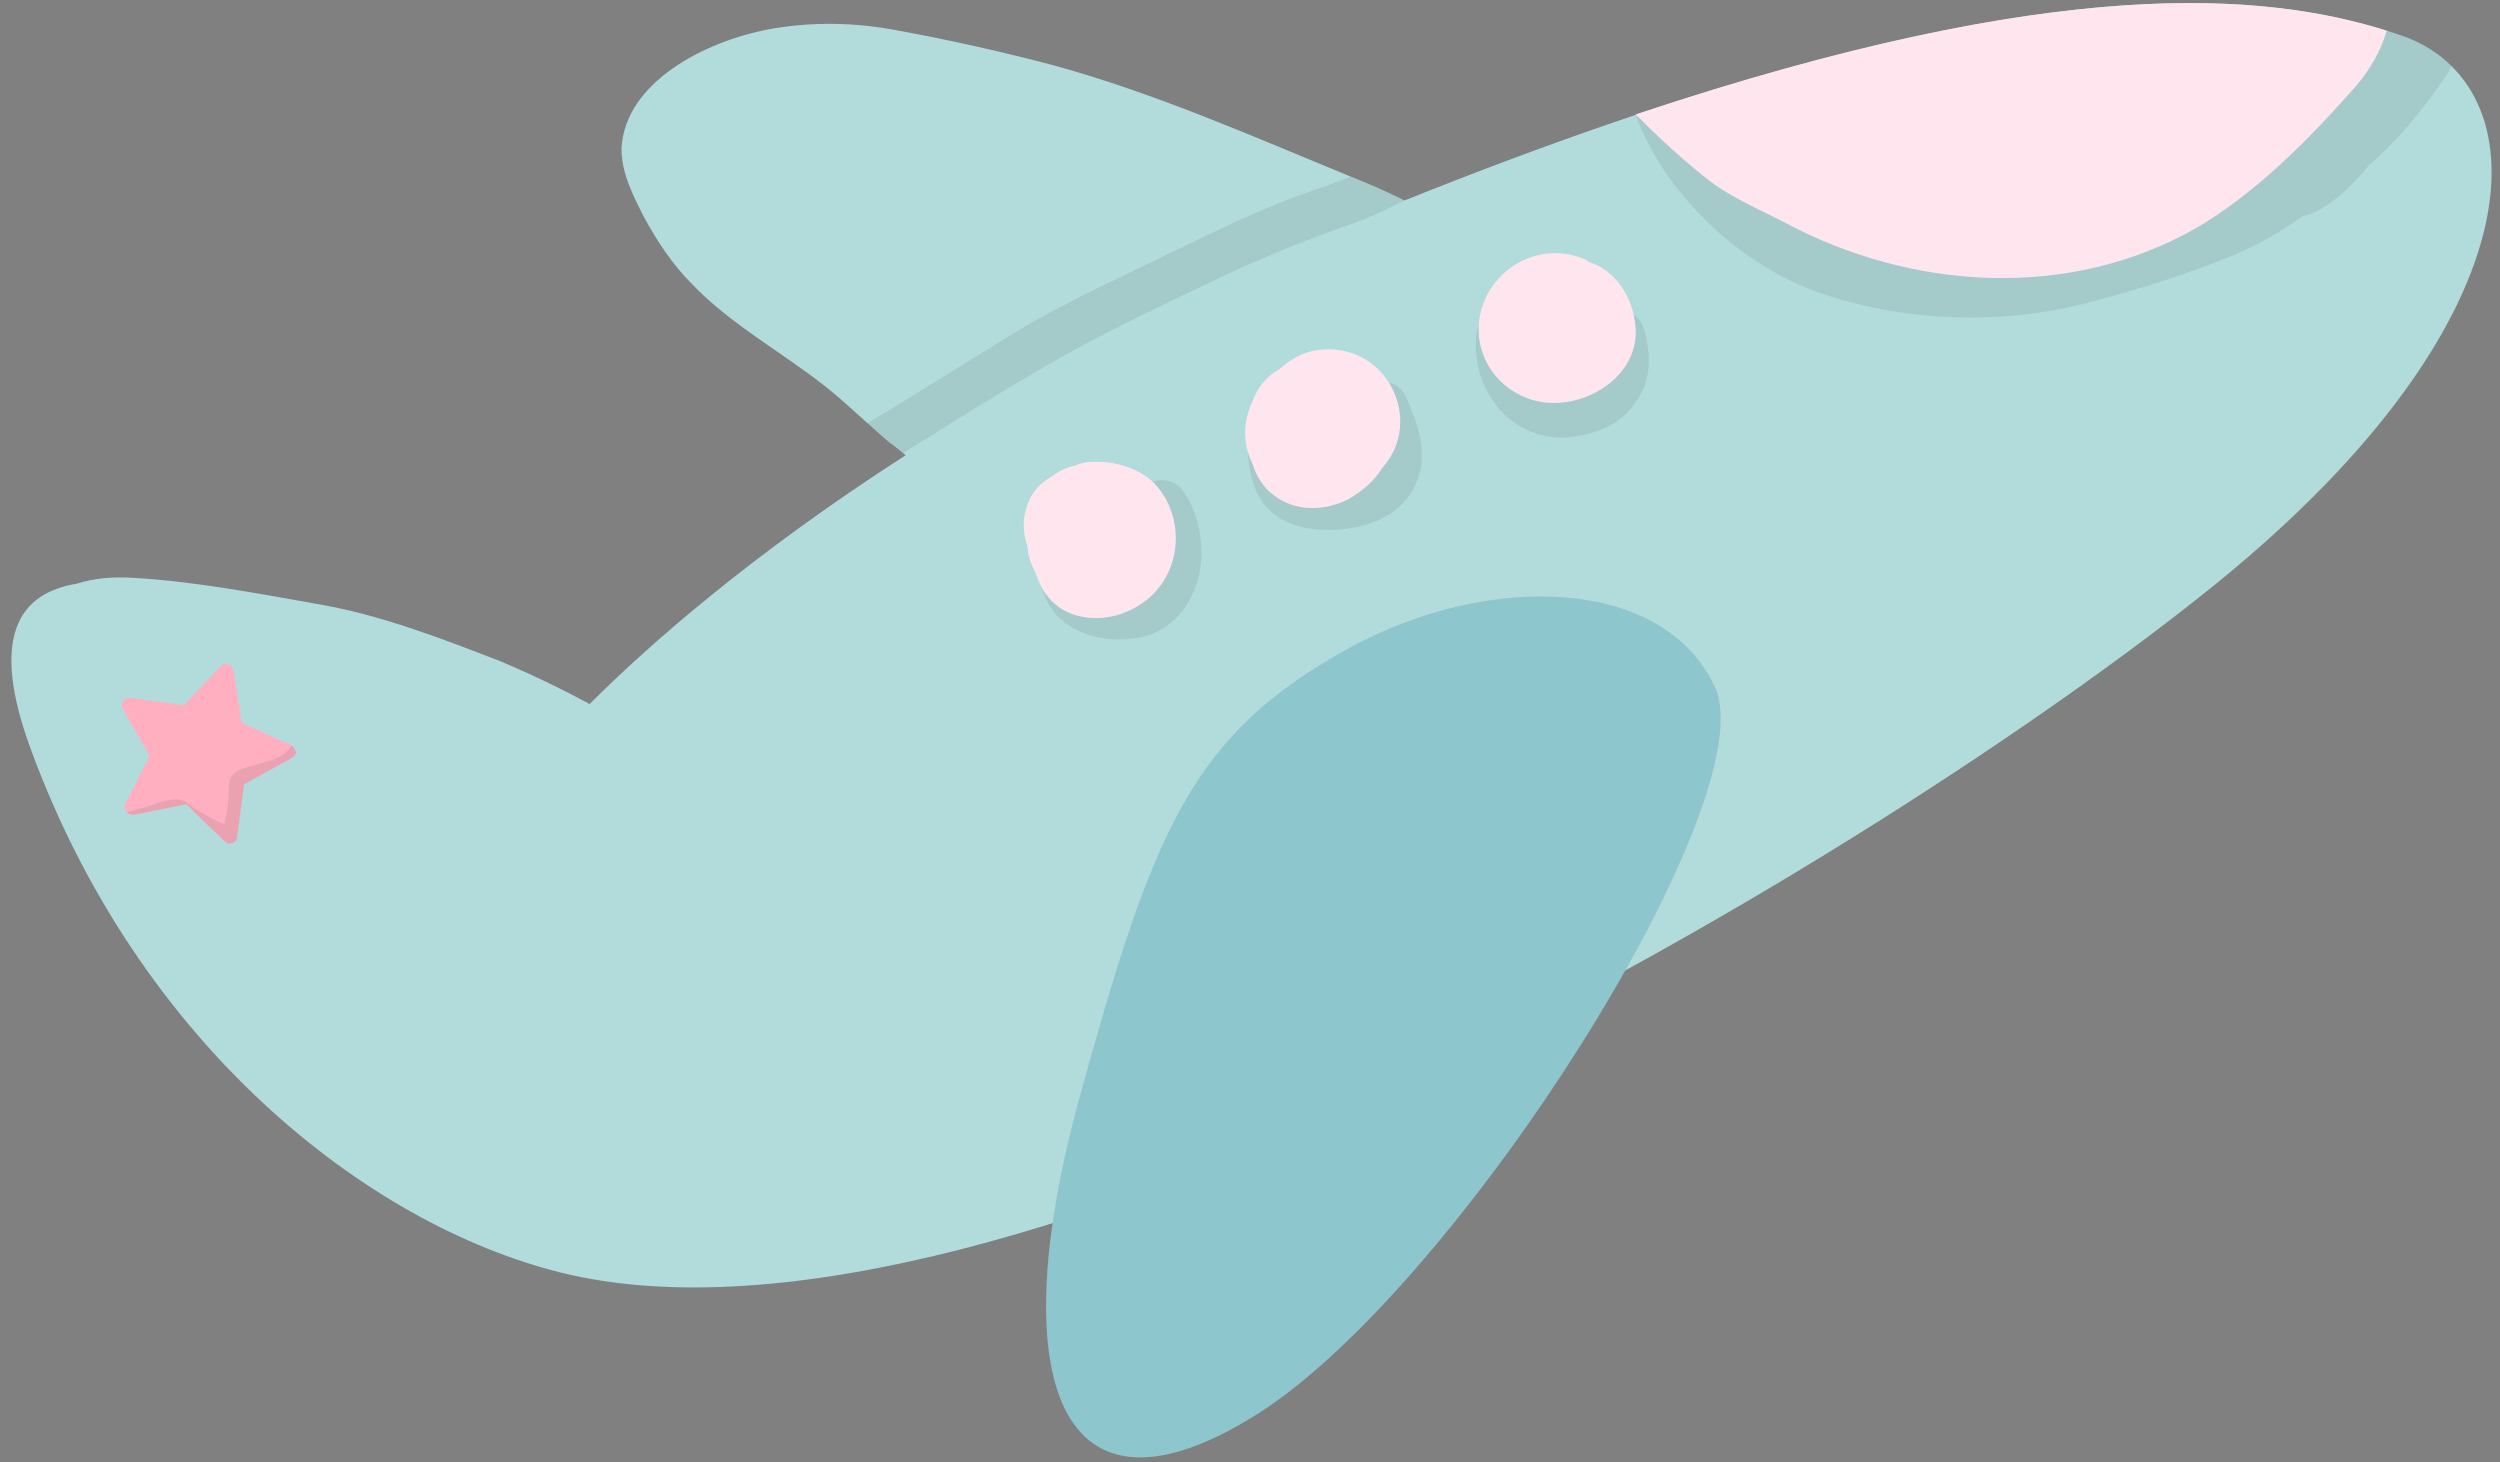 <svg version="1.2" xmlns="http://www.w3.org/2000/svg" viewBox="0 0 212 124" width="212" height="124">
	<rect x="0" y="0" width="212" height="124" fill="#808080" stroke="none"/>
	<title>3603061_67640-ai</title>
	<style>
		.s0 { fill: #b2dbdb } 
		.s1 { fill: #8dc6cc } 
		.s2 { opacity: .1;fill: #2d2d2d } 
		.s3 { fill: #ffe6ee } 
		.s4 { fill: #ffafbf } 
	</style>
	<g id="object">
		<g id="&lt;Group&gt;">
			<g id="&lt;Group&gt;">
				<g id="&lt;Group&gt;">
					<path id="&lt;Path&gt;" class="s0" d="m203.6 3c-11.8-4-33.4-6.5-84.5 14q-2.2-1.1-4.5-2c-8.3-3.4-16.6-7.1-25.4-9.5-4.2-1.1-8.6-2.1-13-2.9-3.6-0.7-7.3-0.8-11.1-0.1-5.2 1-12.1 4.4-12.4 10.1 0 2.1 1 4 1.9 5.8 1.1 2 2.4 4 4 5.6 3.2 3.4 7.6 5.8 11.3 8.7 1.9 1.5 3.6 3.2 5.5 4.8q0.7 0.5 1.4 1.1c-13.2 8.5-21.9 16.2-26.8 21.1-2.4-1.3-4.9-2.5-7.5-3.6-4.9-1.9-10.3-4-15.7-4.9-5.1-0.9-10.3-1.9-15.5-2.2-1.5-0.1-3.3 0-4.8 0.5-4.9 0.8-7.4 4.5-3.9 14 9.2 25.1 28.5 40.3 44.9 44.4 37.8 9.4 112.1-35.5 140.3-58.3 28.3-22.9 27.6-42.6 15.8-46.6z"/>
					<path id="&lt;Path&gt;" class="s1" d="m114.5 54.9c-13.5 7.4-16.7 15.4-23.1 38.7-6.3 23.3-1.7 37.1 15.4 26.2 17-10.9 43.1-52.2 38.6-61.6-4.4-9.3-19.1-9.7-30.9-3.3z"/>
					<path id="&lt;Path&gt;" class="s2" d="m134.7 29.8c0.5 1.6-0.6 2.8-2.4 2.5-1.4-0.2-2.3-2.1-2.2-3.4 0.3-3.1-4.6-3.6-4.9-0.5-0.5 4.3 2.6 8.9 7.6 8.7 2.3-0.2 4.6-1 5.9-3 1.4-1.9 1.3-4.1 0.7-6.2-0.9-3-5.6-1.1-4.7 1.9z"/>
					<path id="&lt;Path&gt;" class="s2" d="m119.3 33.8c-1.2-2.9-5.9-1-4.7 1.9 0.4 0.9 0.9 1.9 0.9 2.9 0.1 1.1-0.8 1.4-1.9 1.5-1 0.1-2.2 0.2-2.6-0.8-0.3-1-0.2-2.5 0.2-3.5 1.3-2.9-3.3-4.7-4.6-1.7-1 2.5-1.1 5.7 0.2 8.1 1.4 2.3 4.1 2.9 6.8 2.7 2.7-0.2 5.5-1.4 6.5-4 1.1-2.3 0.1-5-0.8-7.1z"/>
					<path id="&lt;Path&gt;" class="s2" d="m100.3 41.6c-1.9-2.4-5.9 0.6-4 3 0.8 1.1 1.1 4.7-0.9 4.8-1 0.1-1.7-0.1-2.1-0.9-0.3-0.4-0.4-1-0.5-1.5q-0.1-0.5 0.1-1 0 0 0 0c1.4-2.5-2.2-4.9-4.2-2.5-1.6 2-0.9 5.3 0.1 7.5 1.2 2.4 4.1 3.4 6.8 3.2 3-0.2 5-2 5.9-4.8 0.8-2.4 0.3-5.8-1.2-7.8z"/>
					<path id="&lt;Path&gt;" class="s3" d="m134.7 22.2q-0.1-0.1-0.3-0.2c-3.4-1.5-7.3 0.3-8.6 3.7-1.3 3.5 0.6 7.1 4.1 8.2 3.9 1.2 9.1-1.7 8.8-6.1-0.2-2.6-1.7-4.9-4-5.6z"/>
					<path id="&lt;Path&gt;" class="s3" d="m111.6 29.7c-1.2 0.2-2.2 0.8-3.1 1.6-0.9 0.5-1.7 1.3-2.2 2.5q-0.2 0.5-0.4 1c-0.5 1.5-0.4 3.1 0.3 4.5 0.3 1 0.9 2 1.7 2.6 1.8 1.5 4.4 1.5 6.5 0.4 1.2-0.7 2.2-1.6 2.8-2.6 3.7-4.1 0.3-10.9-5.6-10z"/>
					<path id="&lt;Path&gt;" class="s3" d="m97.7 40.8c-1.5-1.3-3.6-1.8-5.6-1.6q-0.5 0.1-1 0.3-1 0.2-1.9 0.9c-0.9 0.5-1.6 1.2-2 2.2-0.5 1.2-0.5 2.5-0.1 3.6q0.1 1.3 0.7 2.3c0.5 1.7 1.5 3 3.2 3.6 2.1 0.7 4.4 0.2 6.2-1.2 3.2-2.5 3.3-7.4 0.5-10.1z"/>
					<g id="&lt;Group&gt;">
						<path id="&lt;Path&gt;" class="s2" d="m154.5 24.9c7 2.4 15.5 2.7 22.8 0.7 4.2-1.1 8.3-2.4 12.2-4 2.1-0.9 4-2 5.8-3.3q0.3 0 0.7-0.2c1.9-0.8 3.5-2.4 4.9-4.1 2.5-2.2 4.5-4.6 6.4-7.4q0.3-0.4 0.6-1-1.8-1.7-4.3-2.6-1.3-0.4-2.8-0.8c-2.4 3.7-4.9 7.5-7.2 11.4-2.3 1.6-4.6 3-7.3 4.2-3.2 1.2-6.5 2.2-9.8 3.1-12.5 3.6-27.9-0.5-32.9-12.5q-0.1-0.1-0.1-0.2-2.4 0.7-4.8 1.5 0.1 0.3 0.2 0.6c2.6 6.4 8.8 12.3 15.6 14.6z"/>
					</g>
					<g id="&lt;Group&gt;">
						<path id="&lt;Path&gt;" class="s3" d="m151.4 18.9c10.5 5.6 23.9 6.7 34.9 0.4 5.1-3 9.5-7.5 13.4-11.9 1.3-1.5 2.2-3.1 2.7-4.8-10.2-3.2-27.7-4.9-63.7 7.1 1.8 1.8 3.6 3.5 5.6 5.1 2.1 1.8 4.6 2.8 7.1 4.1z"/>
					</g>
					<g id="&lt;Group&gt;">
						<path id="&lt;Path&gt;" class="s2" d="m102.7 23.9q5.8-2.8 11.9-4.9c1.7-0.6 3.3-1.4 4.9-2.2q-0.2 0.1-0.4 0.2-2.2-1.1-4.5-2 0 0-0.1 0-1 0.4-2.1 0.8c-4.1 1.3-8.1 3.2-12 5.1-4.5 2.2-9.2 4.3-13.5 6.8-4.5 2.7-8.8 5.5-13.2 8.1q-0.1 0-0.2 0.1 1 0.8 1.9 1.6 0.6 0.4 1.2 0.9c3.9-2.4 7.8-4.9 11.8-7.2 4.6-2.7 9.5-5 14.3-7.3z"/>
					</g>
				</g>
				<g id="&lt;Group&gt;">
					<path id="&lt;Path&gt;" class="s4" d="m25.1 63.8c-0.1-0.3-0.2-0.5-0.4-0.6l-4.2-1.9-0.7-4.5c-0.1-0.2-0.2-0.4-0.5-0.5-0.2-0.1-0.4 0-0.6 0.2l-3.1 3.3-4.5-0.6c-0.3-0.1-0.5 0-0.6 0.2-0.2 0.2-0.2 0.5-0.1 0.7l2.3 4-2.1 4.1c-0.1 0.2 0 0.4 0.1 0.6q0.1 0.1 0.2 0.2 0.2 0.1 0.4 0.1l4.5-0.9 3.3 3.2c0.2 0.1 0.4 0.2 0.6 0.1 0.3-0.1 0.4-0.3 0.4-0.5l0.6-4.5 4-2.2c0.2-0.1 0.4-0.3 0.4-0.5z"/>
					<g id="&lt;Group&gt;">
						<path id="&lt;Path&gt;" class="s2" d="m20.1 71l0.6-4.5 4-2.2c0.2-0.1 0.4-0.3 0.4-0.5-0.1-0.3-0.2-0.5-0.4-0.6-0.6 1.3-2.8 1.5-3.9 1.9-0.9 0.3-1.4 0.7-1.4 1.7q0 1.4-0.3 2.8c0 0.1-0.1 0.2-0.1 0.3q0 0 0 0-0.7-0.3-1.2-0.6-0.7-0.4-1.4-0.8c-0.4-0.3-0.7-0.6-1.2-0.7-0.9-0.1-1.9 0.3-2.7 0.6q-0.9 0.2-1.8 0.5 0.1 0 0.2 0.1 0.2 0.1 0.4 0.1l4.5-0.9 3.3 3.2q0.2 0.2 0.5 0.1 0.2 0 0.4-0.2 0.1-0.1 0.1-0.3z"/>
					</g>
				</g>
			</g>
		</g>
	</g>
</svg>